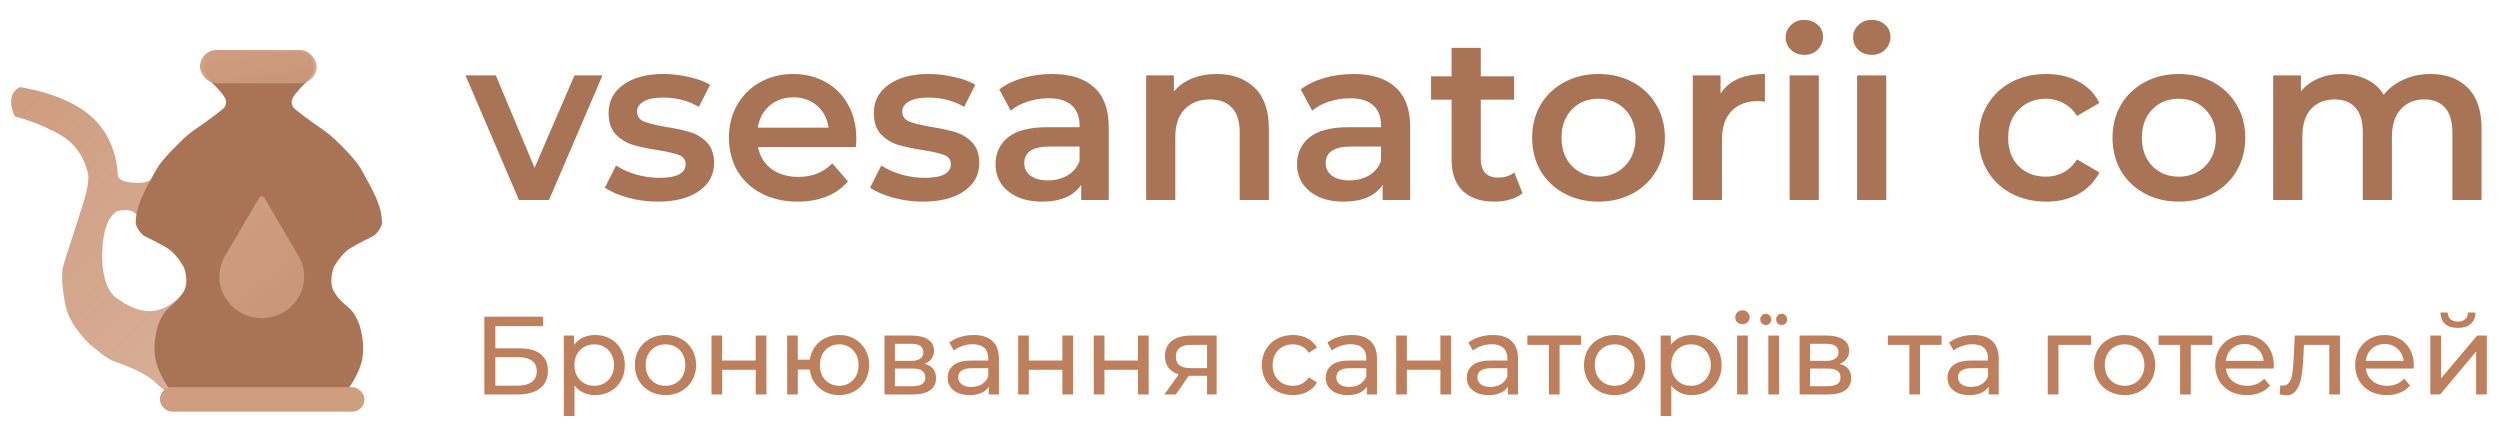 <svg width="450" height="80" viewBox="0 0 450 80" fill="none" xmlns="http://www.w3.org/2000/svg">
<path d="M87.18 57H97.74V58.7H89.16V62.7H93.52C95.187 62.7 96.453 63.047 97.32 63.74C98.187 64.433 98.62 65.433 98.62 66.74C98.62 68.113 98.147 69.167 97.2 69.9C96.267 70.633 94.927 71 93.18 71H87.18V57ZM93.1 69.42C94.247 69.42 95.12 69.2 95.72 68.76C96.32 68.32 96.62 67.673 96.62 66.82C96.62 65.127 95.447 64.28 93.1 64.28H89.16V69.42H93.1ZM107.109 60.3C108.136 60.3 109.056 60.527 109.869 60.98C110.682 61.433 111.316 62.067 111.769 62.88C112.236 63.693 112.469 64.633 112.469 65.7C112.469 66.767 112.236 67.713 111.769 68.54C111.316 69.353 110.682 69.987 109.869 70.44C109.056 70.893 108.136 71.12 107.109 71.12C106.349 71.12 105.649 70.973 105.009 70.68C104.382 70.387 103.849 69.96 103.409 69.4V74.88H101.489V60.4H103.329V62.08C103.756 61.493 104.296 61.053 104.949 60.76C105.602 60.453 106.322 60.3 107.109 60.3ZM106.949 69.44C107.629 69.44 108.236 69.287 108.769 68.98C109.316 68.66 109.742 68.22 110.049 67.66C110.369 67.087 110.529 66.433 110.529 65.7C110.529 64.967 110.369 64.32 110.049 63.76C109.742 63.187 109.316 62.747 108.769 62.44C108.236 62.133 107.629 61.98 106.949 61.98C106.282 61.98 105.676 62.14 105.129 62.46C104.596 62.767 104.169 63.2 103.849 63.76C103.542 64.32 103.389 64.967 103.389 65.7C103.389 66.433 103.542 67.087 103.849 67.66C104.156 68.22 104.582 68.66 105.129 68.98C105.676 69.287 106.282 69.44 106.949 69.44ZM119.798 71.12C118.745 71.12 117.798 70.887 116.958 70.42C116.118 69.953 115.458 69.313 114.978 68.5C114.512 67.673 114.278 66.74 114.278 65.7C114.278 64.66 114.512 63.733 114.978 62.92C115.458 62.093 116.118 61.453 116.958 61C117.798 60.533 118.745 60.3 119.798 60.3C120.852 60.3 121.792 60.533 122.618 61C123.458 61.453 124.112 62.093 124.578 62.92C125.058 63.733 125.298 64.66 125.298 65.7C125.298 66.74 125.058 67.673 124.578 68.5C124.112 69.313 123.458 69.953 122.618 70.42C121.792 70.887 120.852 71.12 119.798 71.12ZM119.798 69.44C120.478 69.44 121.085 69.287 121.618 68.98C122.165 68.66 122.592 68.22 122.898 67.66C123.205 67.087 123.358 66.433 123.358 65.7C123.358 64.967 123.205 64.32 122.898 63.76C122.592 63.187 122.165 62.747 121.618 62.44C121.085 62.133 120.478 61.98 119.798 61.98C119.118 61.98 118.505 62.133 117.958 62.44C117.425 62.747 116.998 63.187 116.678 63.76C116.372 64.32 116.218 64.967 116.218 65.7C116.218 66.433 116.372 67.087 116.678 67.66C116.998 68.22 117.425 68.66 117.958 68.98C118.505 69.287 119.118 69.44 119.798 69.44ZM128.071 60.4H129.991V64.9H136.031V60.4H137.951V71H136.031V66.56H129.991V71H128.071V60.4ZM151.064 60.3C152.091 60.3 153.011 60.533 153.824 61C154.638 61.453 155.278 62.093 155.744 62.92C156.211 63.733 156.444 64.66 156.444 65.7C156.444 66.74 156.211 67.673 155.744 68.5C155.278 69.313 154.638 69.953 153.824 70.42C153.011 70.887 152.091 71.12 151.064 71.12C150.131 71.12 149.284 70.927 148.524 70.54C147.764 70.153 147.138 69.613 146.644 68.92C146.164 68.213 145.864 67.413 145.744 66.52H143.604V71H141.684V60.4H143.604V64.74H145.764C145.898 63.86 146.204 63.087 146.684 62.42C147.178 61.74 147.798 61.22 148.544 60.86C149.304 60.487 150.144 60.3 151.064 60.3ZM151.064 69.44C151.718 69.44 152.304 69.287 152.824 68.98C153.358 68.673 153.778 68.24 154.084 67.68C154.391 67.107 154.544 66.447 154.544 65.7C154.544 64.967 154.391 64.32 154.084 63.76C153.778 63.187 153.358 62.747 152.824 62.44C152.304 62.133 151.718 61.98 151.064 61.98C150.411 61.98 149.818 62.133 149.284 62.44C148.751 62.747 148.331 63.187 148.024 63.76C147.731 64.32 147.584 64.967 147.584 65.7C147.584 66.447 147.731 67.107 148.024 67.68C148.331 68.24 148.751 68.673 149.284 68.98C149.818 69.287 150.411 69.44 151.064 69.44ZM166.424 65.5C167.797 65.847 168.484 66.707 168.484 68.08C168.484 69.013 168.13 69.733 167.424 70.24C166.73 70.747 165.69 71 164.304 71H159.204V60.4H164.124C165.377 60.4 166.357 60.64 167.064 61.12C167.77 61.587 168.124 62.253 168.124 63.12C168.124 63.68 167.97 64.167 167.664 64.58C167.37 64.98 166.957 65.287 166.424 65.5ZM161.084 64.96H163.964C164.697 64.96 165.25 64.827 165.624 64.56C166.01 64.293 166.204 63.907 166.204 63.4C166.204 62.387 165.457 61.88 163.964 61.88H161.084V64.96ZM164.164 69.52C164.964 69.52 165.564 69.393 165.964 69.14C166.364 68.887 166.564 68.493 166.564 67.96C166.564 67.413 166.377 67.007 166.004 66.74C165.644 66.473 165.07 66.34 164.284 66.34H161.084V69.52H164.164ZM175.269 60.3C176.736 60.3 177.856 60.66 178.629 61.38C179.416 62.1 179.809 63.173 179.809 64.6V71H177.989V69.6C177.669 70.093 177.209 70.473 176.609 70.74C176.022 70.993 175.322 71.12 174.509 71.12C173.322 71.12 172.369 70.833 171.649 70.26C170.942 69.687 170.589 68.933 170.589 68C170.589 67.067 170.929 66.32 171.609 65.76C172.289 65.187 173.369 64.9 174.849 64.9H177.889V64.52C177.889 63.693 177.649 63.06 177.169 62.62C176.689 62.18 175.982 61.96 175.049 61.96C174.422 61.96 173.809 62.067 173.209 62.28C172.609 62.48 172.102 62.753 171.689 63.1L170.889 61.66C171.436 61.22 172.089 60.887 172.849 60.66C173.609 60.42 174.416 60.3 175.269 60.3ZM174.829 69.64C175.562 69.64 176.196 69.48 176.729 69.16C177.262 68.827 177.649 68.36 177.889 67.76V66.28H174.929C173.302 66.28 172.489 66.827 172.489 67.92C172.489 68.453 172.696 68.873 173.109 69.18C173.522 69.487 174.096 69.64 174.829 69.64ZM183.266 60.4H185.186V64.9H191.226V60.4H193.146V71H191.226V66.56H185.186V71H183.266V60.4ZM196.88 60.4H198.8V64.9H204.84V60.4H206.76V71H204.84V66.56H198.8V71H196.88V60.4ZM218.993 60.4V71H217.273V67.64H214.193H213.973L211.653 71H209.593L212.173 67.38C211.373 67.14 210.759 66.747 210.333 66.2C209.906 65.64 209.693 64.947 209.693 64.12C209.693 62.907 210.106 61.987 210.933 61.36C211.759 60.72 212.899 60.4 214.353 60.4H218.993ZM211.653 64.18C211.653 64.887 211.873 65.413 212.313 65.76C212.766 66.093 213.439 66.26 214.333 66.26H217.273V62.08H214.413C212.573 62.08 211.653 62.78 211.653 64.18ZM232.73 71.12C231.65 71.12 230.683 70.887 229.83 70.42C228.99 69.953 228.33 69.313 227.85 68.5C227.37 67.673 227.13 66.74 227.13 65.7C227.13 64.66 227.37 63.733 227.85 62.92C228.33 62.093 228.99 61.453 229.83 61C230.683 60.533 231.65 60.3 232.73 60.3C233.69 60.3 234.543 60.493 235.29 60.88C236.05 61.267 236.637 61.827 237.05 62.56L235.59 63.5C235.257 62.993 234.843 62.613 234.35 62.36C233.857 62.107 233.31 61.98 232.71 61.98C232.017 61.98 231.39 62.133 230.83 62.44C230.283 62.747 229.85 63.187 229.53 63.76C229.223 64.32 229.07 64.967 229.07 65.7C229.07 66.447 229.223 67.107 229.53 67.68C229.85 68.24 230.283 68.673 230.83 68.98C231.39 69.287 232.017 69.44 232.71 69.44C233.31 69.44 233.857 69.313 234.35 69.06C234.843 68.807 235.257 68.427 235.59 67.92L237.05 68.84C236.637 69.573 236.05 70.14 235.29 70.54C234.543 70.927 233.69 71.12 232.73 71.12ZM243.316 60.3C244.782 60.3 245.902 60.66 246.676 61.38C247.462 62.1 247.856 63.173 247.856 64.6V71H246.036V69.6C245.716 70.093 245.256 70.473 244.656 70.74C244.069 70.993 243.369 71.12 242.556 71.12C241.369 71.12 240.416 70.833 239.696 70.26C238.989 69.687 238.636 68.933 238.636 68C238.636 67.067 238.976 66.32 239.656 65.76C240.336 65.187 241.416 64.9 242.896 64.9H245.936V64.52C245.936 63.693 245.696 63.06 245.216 62.62C244.736 62.18 244.029 61.96 243.096 61.96C242.469 61.96 241.856 62.067 241.256 62.28C240.656 62.48 240.149 62.753 239.736 63.1L238.936 61.66C239.482 61.22 240.136 60.887 240.896 60.66C241.656 60.42 242.462 60.3 243.316 60.3ZM242.876 69.64C243.609 69.64 244.242 69.48 244.776 69.16C245.309 68.827 245.696 68.36 245.936 67.76V66.28H242.976C241.349 66.28 240.536 66.827 240.536 67.92C240.536 68.453 240.742 68.873 241.156 69.18C241.569 69.487 242.142 69.64 242.876 69.64ZM251.313 60.4H253.233V64.9H259.273V60.4H261.193V71H259.273V66.56H253.233V71H251.313V60.4ZM268.706 60.3C270.173 60.3 271.293 60.66 272.066 61.38C272.853 62.1 273.246 63.173 273.246 64.6V71H271.426V69.6C271.106 70.093 270.646 70.473 270.046 70.74C269.46 70.993 268.76 71.12 267.946 71.12C266.76 71.12 265.806 70.833 265.086 70.26C264.38 69.687 264.026 68.933 264.026 68C264.026 67.067 264.366 66.32 265.046 65.76C265.726 65.187 266.806 64.9 268.286 64.9H271.326V64.52C271.326 63.693 271.086 63.06 270.606 62.62C270.126 62.18 269.42 61.96 268.486 61.96C267.86 61.96 267.246 62.067 266.646 62.28C266.046 62.48 265.54 62.753 265.126 63.1L264.326 61.66C264.873 61.22 265.526 60.887 266.286 60.66C267.046 60.42 267.853 60.3 268.706 60.3ZM268.266 69.64C269 69.64 269.633 69.48 270.166 69.16C270.7 68.827 271.086 68.36 271.326 67.76V66.28H268.366C266.74 66.28 265.926 66.827 265.926 67.92C265.926 68.453 266.133 68.873 266.546 69.18C266.96 69.487 267.533 69.64 268.266 69.64ZM284.604 62.08H280.724V71H278.804V62.08H274.924V60.4H284.604V62.08ZM290.638 71.12C289.585 71.12 288.638 70.887 287.798 70.42C286.958 69.953 286.298 69.313 285.818 68.5C285.352 67.673 285.118 66.74 285.118 65.7C285.118 64.66 285.352 63.733 285.818 62.92C286.298 62.093 286.958 61.453 287.798 61C288.638 60.533 289.585 60.3 290.638 60.3C291.692 60.3 292.632 60.533 293.458 61C294.298 61.453 294.952 62.093 295.418 62.92C295.898 63.733 296.138 64.66 296.138 65.7C296.138 66.74 295.898 67.673 295.418 68.5C294.952 69.313 294.298 69.953 293.458 70.42C292.632 70.887 291.692 71.12 290.638 71.12ZM290.638 69.44C291.318 69.44 291.925 69.287 292.458 68.98C293.005 68.66 293.432 68.22 293.738 67.66C294.045 67.087 294.198 66.433 294.198 65.7C294.198 64.967 294.045 64.32 293.738 63.76C293.432 63.187 293.005 62.747 292.458 62.44C291.925 62.133 291.318 61.98 290.638 61.98C289.958 61.98 289.345 62.133 288.798 62.44C288.265 62.747 287.838 63.187 287.518 63.76C287.212 64.32 287.058 64.967 287.058 65.7C287.058 66.433 287.212 67.087 287.518 67.66C287.838 68.22 288.265 68.66 288.798 68.98C289.345 69.287 289.958 69.44 290.638 69.44ZM304.531 60.3C305.557 60.3 306.477 60.527 307.291 60.98C308.104 61.433 308.737 62.067 309.191 62.88C309.657 63.693 309.891 64.633 309.891 65.7C309.891 66.767 309.657 67.713 309.191 68.54C308.737 69.353 308.104 69.987 307.291 70.44C306.477 70.893 305.557 71.12 304.531 71.12C303.771 71.12 303.071 70.973 302.431 70.68C301.804 70.387 301.271 69.96 300.831 69.4V74.88H298.911V60.4H300.751V62.08C301.177 61.493 301.717 61.053 302.371 60.76C303.024 60.453 303.744 60.3 304.531 60.3ZM304.371 69.44C305.051 69.44 305.657 69.287 306.191 68.98C306.737 68.66 307.164 68.22 307.471 67.66C307.791 67.087 307.951 66.433 307.951 65.7C307.951 64.967 307.791 64.32 307.471 63.76C307.164 63.187 306.737 62.747 306.191 62.44C305.657 62.133 305.051 61.98 304.371 61.98C303.704 61.98 303.097 62.14 302.551 62.46C302.017 62.767 301.591 63.2 301.271 63.76C300.964 64.32 300.811 64.967 300.811 65.7C300.811 66.433 300.964 67.087 301.271 67.66C301.577 68.22 302.004 68.66 302.551 68.98C303.097 69.287 303.704 69.44 304.371 69.44ZM312.68 60.4H314.6V71H312.68V60.4ZM313.64 58.36C313.267 58.36 312.954 58.24 312.7 58C312.46 57.76 312.34 57.467 312.34 57.12C312.34 56.773 312.46 56.48 312.7 56.24C312.954 55.987 313.267 55.86 313.64 55.86C314.014 55.86 314.32 55.98 314.56 56.22C314.814 56.447 314.94 56.733 314.94 57.08C314.94 57.44 314.814 57.747 314.56 58C314.32 58.24 314.014 58.36 313.64 58.36ZM318.304 60.4H320.224V71H318.304V60.4ZM317.844 58.5C317.551 58.5 317.311 58.407 317.124 58.22C316.938 58.02 316.844 57.78 316.844 57.5C316.844 57.207 316.938 56.967 317.124 56.78C317.311 56.58 317.551 56.48 317.844 56.48C318.124 56.48 318.358 56.58 318.544 56.78C318.731 56.967 318.824 57.207 318.824 57.5C318.824 57.793 318.731 58.033 318.544 58.22C318.358 58.407 318.124 58.5 317.844 58.5ZM320.684 58.5C320.404 58.5 320.171 58.407 319.984 58.22C319.798 58.02 319.704 57.78 319.704 57.5C319.704 57.207 319.798 56.967 319.984 56.78C320.171 56.58 320.404 56.48 320.684 56.48C320.978 56.48 321.218 56.58 321.404 56.78C321.591 56.967 321.684 57.207 321.684 57.5C321.684 57.793 321.591 58.033 321.404 58.22C321.218 58.407 320.978 58.5 320.684 58.5ZM331.15 65.5C332.524 65.847 333.21 66.707 333.21 68.08C333.21 69.013 332.857 69.733 332.15 70.24C331.457 70.747 330.417 71 329.03 71H323.93V60.4H328.85C330.104 60.4 331.084 60.64 331.79 61.12C332.497 61.587 332.85 62.253 332.85 63.12C332.85 63.68 332.697 64.167 332.39 64.58C332.097 64.98 331.684 65.287 331.15 65.5ZM325.81 64.96H328.69C329.424 64.96 329.977 64.827 330.35 64.56C330.737 64.293 330.93 63.907 330.93 63.4C330.93 62.387 330.184 61.88 328.69 61.88H325.81V64.96ZM328.89 69.52C329.69 69.52 330.29 69.393 330.69 69.14C331.09 68.887 331.29 68.493 331.29 67.96C331.29 67.413 331.104 67.007 330.73 66.74C330.37 66.473 329.797 66.34 329.01 66.34H325.81V69.52H328.89ZM349.487 62.08H345.607V71H343.687V62.08H339.807V60.4H349.487V62.08ZM355.23 60.3C356.697 60.3 357.817 60.66 358.59 61.38C359.377 62.1 359.77 63.173 359.77 64.6V71H357.95V69.6C357.63 70.093 357.17 70.473 356.57 70.74C355.983 70.993 355.283 71.12 354.47 71.12C353.283 71.12 352.33 70.833 351.61 70.26C350.903 69.687 350.55 68.933 350.55 68C350.55 67.067 350.89 66.32 351.57 65.76C352.25 65.187 353.33 64.9 354.81 64.9H357.85V64.52C357.85 63.693 357.61 63.06 357.13 62.62C356.65 62.18 355.943 61.96 355.01 61.96C354.383 61.96 353.77 62.067 353.17 62.28C352.57 62.48 352.063 62.753 351.65 63.1L350.85 61.66C351.397 61.22 352.05 60.887 352.81 60.66C353.57 60.42 354.377 60.3 355.23 60.3ZM354.79 69.64C355.523 69.64 356.157 69.48 356.69 69.16C357.223 68.827 357.61 68.36 357.85 67.76V66.28H354.89C353.263 66.28 352.45 66.827 352.45 67.92C352.45 68.453 352.657 68.873 353.07 69.18C353.483 69.487 354.057 69.64 354.79 69.64ZM376.398 62.08H370.518V71H368.598V60.4H376.398V62.08ZM382.435 71.12C381.382 71.12 380.435 70.887 379.595 70.42C378.755 69.953 378.095 69.313 377.615 68.5C377.148 67.673 376.915 66.74 376.915 65.7C376.915 64.66 377.148 63.733 377.615 62.92C378.095 62.093 378.755 61.453 379.595 61C380.435 60.533 381.382 60.3 382.435 60.3C383.488 60.3 384.428 60.533 385.255 61C386.095 61.453 386.748 62.093 387.215 62.92C387.695 63.733 387.935 64.66 387.935 65.7C387.935 66.74 387.695 67.673 387.215 68.5C386.748 69.313 386.095 69.953 385.255 70.42C384.428 70.887 383.488 71.12 382.435 71.12ZM382.435 69.44C383.115 69.44 383.722 69.287 384.255 68.98C384.802 68.66 385.228 68.22 385.535 67.66C385.842 67.087 385.995 66.433 385.995 65.7C385.995 64.967 385.842 64.32 385.535 63.76C385.228 63.187 384.802 62.747 384.255 62.44C383.722 62.133 383.115 61.98 382.435 61.98C381.755 61.98 381.142 62.133 380.595 62.44C380.062 62.747 379.635 63.187 379.315 63.76C379.008 64.32 378.855 64.967 378.855 65.7C378.855 66.433 379.008 67.087 379.315 67.66C379.635 68.22 380.062 68.66 380.595 68.98C381.142 69.287 381.755 69.44 382.435 69.44ZM398.217 62.08H394.337V71H392.417V62.08H388.537V60.4H398.217V62.08ZM409.292 65.76C409.292 65.907 409.278 66.1 409.252 66.34H400.652C400.772 67.273 401.178 68.027 401.872 68.6C402.578 69.16 403.452 69.44 404.492 69.44C405.758 69.44 406.778 69.013 407.552 68.16L408.612 69.4C408.132 69.96 407.532 70.387 406.812 70.68C406.105 70.973 405.312 71.12 404.432 71.12C403.312 71.12 402.318 70.893 401.452 70.44C400.585 69.973 399.912 69.327 399.432 68.5C398.965 67.673 398.732 66.74 398.732 65.7C398.732 64.673 398.958 63.747 399.412 62.92C399.878 62.093 400.512 61.453 401.312 61C402.125 60.533 403.038 60.3 404.052 60.3C405.065 60.3 405.965 60.533 406.752 61C407.552 61.453 408.172 62.093 408.612 62.92C409.065 63.747 409.292 64.693 409.292 65.76ZM404.052 61.92C403.132 61.92 402.358 62.2 401.732 62.76C401.118 63.32 400.758 64.053 400.652 64.96H407.452C407.345 64.067 406.978 63.34 406.352 62.78C405.738 62.207 404.972 61.92 404.052 61.92ZM421.194 60.4V71H419.274V62.08H414.714L414.594 64.44C414.528 65.867 414.401 67.06 414.214 68.02C414.028 68.967 413.721 69.727 413.294 70.3C412.868 70.873 412.274 71.16 411.514 71.16C411.168 71.16 410.774 71.1 410.334 70.98L410.454 69.36C410.628 69.4 410.788 69.42 410.934 69.42C411.468 69.42 411.868 69.187 412.134 68.72C412.401 68.253 412.574 67.7 412.654 67.06C412.734 66.42 412.808 65.507 412.874 64.32L413.054 60.4H421.194ZM434.487 65.76C434.487 65.907 434.474 66.1 434.447 66.34H425.847C425.967 67.273 426.374 68.027 427.067 68.6C427.774 69.16 428.647 69.44 429.687 69.44C430.954 69.44 431.974 69.013 432.747 68.16L433.807 69.4C433.327 69.96 432.727 70.387 432.007 70.68C431.3 70.973 430.507 71.12 429.627 71.12C428.507 71.12 427.514 70.893 426.647 70.44C425.78 69.973 425.107 69.327 424.627 68.5C424.16 67.673 423.927 66.74 423.927 65.7C423.927 64.673 424.154 63.747 424.607 62.92C425.074 62.093 425.707 61.453 426.507 61C427.32 60.533 428.234 60.3 429.247 60.3C430.26 60.3 431.16 60.533 431.947 61C432.747 61.453 433.367 62.093 433.807 62.92C434.26 63.747 434.487 64.693 434.487 65.76ZM429.247 61.92C428.327 61.92 427.554 62.2 426.927 62.76C426.314 63.32 425.954 64.053 425.847 64.96H432.647C432.54 64.067 432.174 63.34 431.547 62.78C430.934 62.207 430.167 61.92 429.247 61.92ZM437.465 60.4H439.385V68.12L445.885 60.4H447.625V71H445.705V63.28L439.225 71H437.465V60.4ZM442.425 59.02C441.439 59.02 440.672 58.787 440.125 58.32C439.579 57.84 439.299 57.153 439.285 56.26H440.585C440.599 56.753 440.765 57.153 441.085 57.46C441.419 57.753 441.859 57.9 442.405 57.9C442.952 57.9 443.392 57.753 443.725 57.46C444.059 57.153 444.232 56.753 444.245 56.26H445.585C445.572 57.153 445.285 57.84 444.725 58.32C444.165 58.787 443.399 59.02 442.425 59.02Z" fill="#BD7F5C"/>
<path d="M108.444 13.572L98.826 36H93.408L83.79 13.572H89.25L96.222 30.204L103.404 13.572H108.444ZM118.368 36.294C116.548 36.294 114.77 36.056 113.034 35.58C111.298 35.104 109.912 34.502 108.876 33.774L110.892 29.784C111.9 30.456 113.104 31.002 114.504 31.422C115.932 31.814 117.332 32.01 118.704 32.01C121.84 32.01 123.408 31.184 123.408 29.532C123.408 28.748 123.002 28.202 122.19 27.894C121.406 27.586 120.132 27.292 118.368 27.012C116.52 26.732 115.008 26.41 113.832 26.046C112.684 25.682 111.676 25.052 110.808 24.156C109.968 23.232 109.548 21.958 109.548 20.334C109.548 18.206 110.43 16.512 112.194 15.252C113.986 13.964 116.394 13.32 119.418 13.32C120.958 13.32 122.498 13.502 124.038 13.866C125.578 14.202 126.838 14.664 127.818 15.252L125.802 19.242C123.898 18.122 121.756 17.562 119.376 17.562C117.836 17.562 116.66 17.8 115.848 18.276C115.064 18.724 114.672 19.326 114.672 20.082C114.672 20.922 115.092 21.524 115.932 21.888C116.8 22.224 118.13 22.546 119.922 22.854C121.714 23.134 123.184 23.456 124.332 23.82C125.48 24.184 126.46 24.8 127.272 25.668C128.112 26.536 128.532 27.768 128.532 29.364C128.532 31.464 127.622 33.144 125.802 34.404C123.982 35.664 121.504 36.294 118.368 36.294ZM154.137 24.912C154.137 25.276 154.109 25.794 154.053 26.466H136.455C136.763 28.118 137.561 29.434 138.849 30.414C140.165 31.366 141.789 31.842 143.721 31.842C146.185 31.842 148.215 31.03 149.811 29.406L152.625 32.64C151.617 33.844 150.343 34.754 148.803 35.37C147.263 35.986 145.527 36.294 143.595 36.294C141.131 36.294 138.961 35.804 137.085 34.824C135.209 33.844 133.753 32.486 132.717 30.75C131.709 28.986 131.205 26.998 131.205 24.786C131.205 22.602 131.695 20.642 132.675 18.906C133.683 17.142 135.069 15.77 136.833 14.79C138.597 13.81 140.585 13.32 142.797 13.32C144.981 13.32 146.927 13.81 148.635 14.79C150.371 15.742 151.715 17.1 152.667 18.864C153.647 20.6 154.137 22.616 154.137 24.912ZM142.797 17.52C141.117 17.52 139.689 18.024 138.513 19.032C137.365 20.012 136.665 21.328 136.413 22.98H149.139C148.915 21.356 148.229 20.04 147.081 19.032C145.933 18.024 144.505 17.52 142.797 17.52ZM166.11 36.294C164.29 36.294 162.512 36.056 160.776 35.58C159.04 35.104 157.654 34.502 156.618 33.774L158.634 29.784C159.642 30.456 160.846 31.002 162.246 31.422C163.674 31.814 165.074 32.01 166.446 32.01C169.582 32.01 171.15 31.184 171.15 29.532C171.15 28.748 170.744 28.202 169.932 27.894C169.148 27.586 167.874 27.292 166.11 27.012C164.262 26.732 162.75 26.41 161.574 26.046C160.426 25.682 159.418 25.052 158.55 24.156C157.71 23.232 157.29 21.958 157.29 20.334C157.29 18.206 158.172 16.512 159.936 15.252C161.728 13.964 164.136 13.32 167.16 13.32C168.7 13.32 170.24 13.502 171.78 13.866C173.32 14.202 174.58 14.664 175.56 15.252L173.544 19.242C171.64 18.122 169.498 17.562 167.118 17.562C165.578 17.562 164.402 17.8 163.59 18.276C162.806 18.724 162.414 19.326 162.414 20.082C162.414 20.922 162.834 21.524 163.674 21.888C164.542 22.224 165.872 22.546 167.664 22.854C169.456 23.134 170.926 23.456 172.074 23.82C173.222 24.184 174.202 24.8 175.014 25.668C175.854 26.536 176.274 27.768 176.274 29.364C176.274 31.464 175.364 33.144 173.544 34.404C171.724 35.664 169.246 36.294 166.11 36.294ZM189.364 13.32C192.668 13.32 195.188 14.118 196.924 15.714C198.688 17.282 199.57 19.662 199.57 22.854V36H194.614V33.27C193.97 34.25 193.046 35.006 191.842 35.538C190.666 36.042 189.238 36.294 187.558 36.294C185.878 36.294 184.408 36.014 183.148 35.454C181.888 34.866 180.908 34.068 180.208 33.06C179.536 32.024 179.2 30.862 179.2 29.574C179.2 27.558 179.942 25.948 181.426 24.744C182.938 23.512 185.304 22.896 188.524 22.896H194.32V22.56C194.32 20.992 193.844 19.788 192.892 18.948C191.968 18.108 190.582 17.688 188.734 17.688C187.474 17.688 186.228 17.884 184.996 18.276C183.792 18.668 182.77 19.214 181.93 19.914L179.872 16.092C181.048 15.196 182.462 14.51 184.114 14.034C185.766 13.558 187.516 13.32 189.364 13.32ZM188.65 32.472C189.966 32.472 191.128 32.178 192.136 31.59C193.172 30.974 193.9 30.106 194.32 28.986V26.382H188.902C185.878 26.382 184.366 27.376 184.366 29.364C184.366 30.316 184.744 31.072 185.5 31.632C186.256 32.192 187.306 32.472 188.65 32.472ZM219.033 13.32C221.861 13.32 224.129 14.146 225.837 15.798C227.545 17.45 228.399 19.9 228.399 23.148V36H223.149V23.82C223.149 21.86 222.687 20.39 221.763 19.41C220.839 18.402 219.523 17.898 217.815 17.898C215.883 17.898 214.357 18.486 213.237 19.662C212.117 20.81 211.557 22.476 211.557 24.66V36H206.307V13.572H211.305V16.47C212.173 15.434 213.265 14.65 214.581 14.118C215.897 13.586 217.381 13.32 219.033 13.32ZM243.627 13.32C246.931 13.32 249.451 14.118 251.187 15.714C252.951 17.282 253.833 19.662 253.833 22.854V36H248.877V33.27C248.233 34.25 247.309 35.006 246.105 35.538C244.929 36.042 243.501 36.294 241.821 36.294C240.141 36.294 238.671 36.014 237.411 35.454C236.151 34.866 235.171 34.068 234.471 33.06C233.799 32.024 233.463 30.862 233.463 29.574C233.463 27.558 234.205 25.948 235.689 24.744C237.201 23.512 239.567 22.896 242.787 22.896H248.583V22.56C248.583 20.992 248.107 19.788 247.155 18.948C246.231 18.108 244.845 17.688 242.997 17.688C241.737 17.688 240.491 17.884 239.259 18.276C238.055 18.668 237.033 19.214 236.193 19.914L234.135 16.092C235.311 15.196 236.725 14.51 238.377 14.034C240.029 13.558 241.779 13.32 243.627 13.32ZM242.913 32.472C244.229 32.472 245.391 32.178 246.399 31.59C247.435 30.974 248.163 30.106 248.583 28.986V26.382H243.165C240.141 26.382 238.629 27.376 238.629 29.364C238.629 30.316 239.007 31.072 239.763 31.632C240.519 32.192 241.569 32.472 242.913 32.472ZM274.053 34.782C273.437 35.286 272.681 35.664 271.785 35.916C270.917 36.168 269.993 36.294 269.013 36.294C266.549 36.294 264.645 35.65 263.301 34.362C261.957 33.074 261.285 31.198 261.285 28.734V17.94H257.589V13.74H261.285V8.616H266.535V13.74H272.541V17.94H266.535V28.608C266.535 29.7 266.801 30.54 267.333 31.128C267.865 31.688 268.635 31.968 269.643 31.968C270.819 31.968 271.799 31.66 272.583 31.044L274.053 34.782ZM287.713 36.294C285.445 36.294 283.401 35.804 281.581 34.824C279.761 33.844 278.333 32.486 277.297 30.75C276.289 28.986 275.785 26.998 275.785 24.786C275.785 22.574 276.289 20.6 277.297 18.864C278.333 17.128 279.761 15.77 281.581 14.79C283.401 13.81 285.445 13.32 287.713 13.32C290.009 13.32 292.067 13.81 293.887 14.79C295.707 15.77 297.121 17.128 298.129 18.864C299.165 20.6 299.683 22.574 299.683 24.786C299.683 26.998 299.165 28.986 298.129 30.75C297.121 32.486 295.707 33.844 293.887 34.824C292.067 35.804 290.009 36.294 287.713 36.294ZM287.713 31.8C289.645 31.8 291.241 31.156 292.501 29.868C293.761 28.58 294.391 26.886 294.391 24.786C294.391 22.686 293.761 20.992 292.501 19.704C291.241 18.416 289.645 17.772 287.713 17.772C285.781 17.772 284.185 18.416 282.925 19.704C281.693 20.992 281.077 22.686 281.077 24.786C281.077 26.886 281.693 28.58 282.925 29.868C284.185 31.156 285.781 31.8 287.713 31.8ZM309.702 16.848C311.214 14.496 313.874 13.32 317.682 13.32V18.318C317.234 18.234 316.828 18.192 316.464 18.192C314.42 18.192 312.824 18.794 311.676 19.998C310.528 21.174 309.954 22.882 309.954 25.122V36H304.704V13.572H309.702V16.848ZM322.135 13.572H327.385V36H322.135V13.572ZM324.781 9.876C323.829 9.876 323.031 9.582 322.387 8.994C321.743 8.378 321.421 7.622 321.421 6.726C321.421 5.83 321.743 5.088 322.387 4.5C323.031 3.884 323.829 3.576 324.781 3.576C325.733 3.576 326.531 3.87 327.175 4.458C327.819 5.018 328.141 5.732 328.141 6.6C328.141 7.524 327.819 8.308 327.175 8.952C326.559 9.568 325.761 9.876 324.781 9.876ZM334.276 13.572H339.526V36H334.276V13.572ZM336.922 9.876C335.97 9.876 335.172 9.582 334.528 8.994C333.884 8.378 333.562 7.622 333.562 6.726C333.562 5.83 333.884 5.088 334.528 4.5C335.172 3.884 335.97 3.576 336.922 3.576C337.874 3.576 338.672 3.87 339.316 4.458C339.96 5.018 340.282 5.732 340.282 6.6C340.282 7.524 339.96 8.308 339.316 8.952C338.7 9.568 337.902 9.876 336.922 9.876ZM368.314 36.294C365.99 36.294 363.904 35.804 362.056 34.824C360.208 33.844 358.766 32.486 357.73 30.75C356.694 28.986 356.176 26.998 356.176 24.786C356.176 22.574 356.694 20.6 357.73 18.864C358.766 17.128 360.194 15.77 362.014 14.79C363.862 13.81 365.962 13.32 368.314 13.32C370.526 13.32 372.458 13.768 374.11 14.664C375.79 15.56 377.05 16.848 377.89 18.528L373.858 20.88C373.214 19.844 372.402 19.074 371.422 18.57C370.47 18.038 369.42 17.772 368.272 17.772C366.312 17.772 364.688 18.416 363.4 19.704C362.112 20.964 361.468 22.658 361.468 24.786C361.468 26.914 362.098 28.622 363.358 29.91C364.646 31.17 366.284 31.8 368.272 31.8C369.42 31.8 370.47 31.548 371.422 31.044C372.402 30.512 373.214 29.728 373.858 28.692L377.89 31.044C377.022 32.724 375.748 34.026 374.068 34.95C372.416 35.846 370.498 36.294 368.314 36.294ZM392.18 36.294C389.912 36.294 387.868 35.804 386.048 34.824C384.228 33.844 382.8 32.486 381.764 30.75C380.756 28.986 380.252 26.998 380.252 24.786C380.252 22.574 380.756 20.6 381.764 18.864C382.8 17.128 384.228 15.77 386.048 14.79C387.868 13.81 389.912 13.32 392.18 13.32C394.476 13.32 396.534 13.81 398.354 14.79C400.174 15.77 401.588 17.128 402.596 18.864C403.632 20.6 404.15 22.574 404.15 24.786C404.15 26.998 403.632 28.986 402.596 30.75C401.588 32.486 400.174 33.844 398.354 34.824C396.534 35.804 394.476 36.294 392.18 36.294ZM392.18 31.8C394.112 31.8 395.708 31.156 396.968 29.868C398.228 28.58 398.858 26.886 398.858 24.786C398.858 22.686 398.228 20.992 396.968 19.704C395.708 18.416 394.112 17.772 392.18 17.772C390.248 17.772 388.652 18.416 387.392 19.704C386.16 20.992 385.544 22.686 385.544 24.786C385.544 26.886 386.16 28.58 387.392 29.868C388.652 31.156 390.248 31.8 392.18 31.8ZM437.479 13.32C440.307 13.32 442.547 14.146 444.199 15.798C445.851 17.422 446.677 19.872 446.677 23.148V36H441.427V23.82C441.427 21.86 440.993 20.39 440.125 19.41C439.257 18.402 438.011 17.898 436.387 17.898C434.623 17.898 433.209 18.486 432.145 19.662C431.081 20.81 430.549 22.462 430.549 24.618V36H425.299V23.82C425.299 21.86 424.865 20.39 423.997 19.41C423.129 18.402 421.883 17.898 420.259 17.898C418.467 17.898 417.039 18.472 415.975 19.62C414.939 20.768 414.421 22.434 414.421 24.618V36H409.171V13.572H414.169V16.428C415.009 15.42 416.059 14.65 417.319 14.118C418.579 13.586 419.979 13.32 421.519 13.32C423.199 13.32 424.683 13.642 425.971 14.286C427.287 14.902 428.323 15.826 429.079 17.058C430.003 15.882 431.193 14.972 432.649 14.328C434.105 13.656 435.715 13.32 437.479 13.32Z" fill="#A97456"/>
<path d="M28.111 55.889C31.543 55.176 33.548 51.88 33.548 51.88L34.075 72.028C34.075 72.028 32.124 71.855 30.558 70.975C29.442 70.349 28.305 69.04 27.33 68.291C24.985 66.49 21.316 65.369 20.16 64.893C19.005 64.418 16.253 62.039 16.253 62.039C16.253 62.039 12.617 58.777 11.836 55.176C11.054 51.574 11.088 48.924 11.36 47.938C11.632 46.953 13.399 41.517 14.962 36.658C16.525 31.799 15.675 30.678 15.675 30.678C15.675 30.678 14.894 26.634 10.953 24.324C7.011 22.014 2.696 20.96 2.696 20.96C2.696 20.96 1.779 19.329 2.05 17.732C2.322 16.135 3.579 15.694 3.579 15.694C3.579 15.694 11.632 16.713 16.423 20.96C21.214 25.207 21.18 31.255 21.214 31.629C21.248 32.003 21.687 32.818 24.509 32.92C27.332 33.022 27.975 31.629 27.975 31.629L24.713 38.697C24.713 38.697 24.102 38.051 23.286 37.881C22.471 37.711 21.282 37.949 21.282 37.949C21.282 37.949 18.495 38.697 18.394 45.696C18.292 52.695 21.316 53.85 21.316 53.85C21.316 53.85 24.68 56.603 28.111 55.889Z" fill="url(#paint0_linear)"/>
<path d="M64.994 59.525C65.368 61.224 65.47 62.617 65.266 64.248C65.062 65.879 64.077 67.951 62.956 69.582C61.834 71.213 59.116 72.028 59.116 72.028H46.001V9.374H54.971C54.971 9.374 55.615 9.514 56.024 10.325C56.322 10.915 56.432 11.412 56.432 12.534C56.432 13.655 54.529 15.388 54.529 15.388C54.529 15.388 53.136 16.747 52.661 17.698C52.185 18.65 52.898 19.465 52.898 19.465C52.898 19.465 53.622 20.084 55.107 21.198C56.581 22.304 58.542 23.562 59.422 24.324C61.189 25.853 64.111 28.877 64.892 30.27C65.674 31.663 67.517 34.792 68.256 37.066C68.745 38.569 68.833 40.071 68.698 40.463C68.358 41.449 67.645 42.196 67.271 42.434C66.897 42.672 64.621 43.691 62.956 44.745C61.291 45.798 60.068 48.142 60.068 48.142C60.068 48.142 59.116 50.623 60.068 52.389C61.019 54.156 62.514 55.074 63.16 55.753C63.805 56.433 64.621 57.826 64.994 59.525Z" fill="#A97456"/>
<path d="M28.187 59.525C27.813 61.224 27.712 62.617 27.915 64.248C28.119 65.879 29.105 67.951 30.226 69.582C31.347 71.213 34.065 72.028 34.065 72.028H47.181V9.374H38.211C38.211 9.374 37.567 9.514 37.157 10.325C36.86 10.915 36.749 11.412 36.749 12.534C36.749 13.655 38.652 15.388 38.652 15.388C38.652 15.388 40.045 16.747 40.521 17.698C40.997 18.65 40.283 19.465 40.283 19.465C40.283 19.465 39.56 20.084 38.075 21.198C36.601 22.304 34.64 23.562 33.76 24.324C31.993 25.853 29.071 28.877 28.289 30.27C27.508 31.663 25.665 34.792 24.925 37.066C24.436 38.569 24.348 40.071 24.484 40.463C24.823 41.449 25.537 42.196 25.911 42.434C26.285 42.672 28.561 43.691 30.226 44.745C31.891 45.798 33.114 48.142 33.114 48.142C33.114 48.142 34.065 50.623 33.114 52.389C32.163 54.156 30.668 55.074 30.022 55.753C29.376 56.433 28.561 57.826 28.187 59.525Z" fill="#A97456"/>
<rect x="36" y="9" width="21" height="6" rx="3" fill="url(#paint1_linear)"/>
<rect x="28.773" y="69.684" width="36.832" height="4.417" rx="2.209" fill="url(#paint2_linear)"/>
<rect x="41.55" y="78.994" width="0.068" height="0.068" fill="#C4C4C4"/>
<path d="M46.659 35.572L40.496 46.082C39.2 48.304 39.1 51.129 40.496 53.508C42.593 57.084 47.259 58.321 50.917 56.27C54.575 54.22 55.84 49.658 53.742 46.082L47.579 35.572C47.375 35.225 46.863 35.225 46.659 35.572Z" fill="url(#paint3_linear)"/>
<defs>
<linearGradient id="paint0_linear" x1="2.293" y1="18.398" x2="48.085" y2="63.334" gradientUnits="userSpaceOnUse">
<stop stop-color="#CF9D80"/>
<stop offset="1" stop-color="#CF9D80" stop-opacity="0.8"/>
</linearGradient>
<linearGradient id="paint1_linear" x1="36.192" y1="9.288" x2="37.766" y2="18.783" gradientUnits="userSpaceOnUse">
<stop stop-color="#CF9D80"/>
<stop offset="1" stop-color="#CF9D80" stop-opacity="0.8"/>
</linearGradient>
<linearGradient id="paint2_linear" x1="29.11" y1="69.896" x2="29.608" y2="77.043" gradientUnits="userSpaceOnUse">
<stop stop-color="#CF9D80"/>
<stop offset="1" stop-color="#CF9D80"/>
</linearGradient>
<linearGradient id="paint3_linear" x1="39.626" y1="36.365" x2="57.181" y2="57.413" gradientUnits="userSpaceOnUse">
<stop stop-color="#CF9D80"/>
<stop offset="1" stop-color="#CF9D80" stop-opacity="0.8"/>
</linearGradient>
</defs>
</svg>
